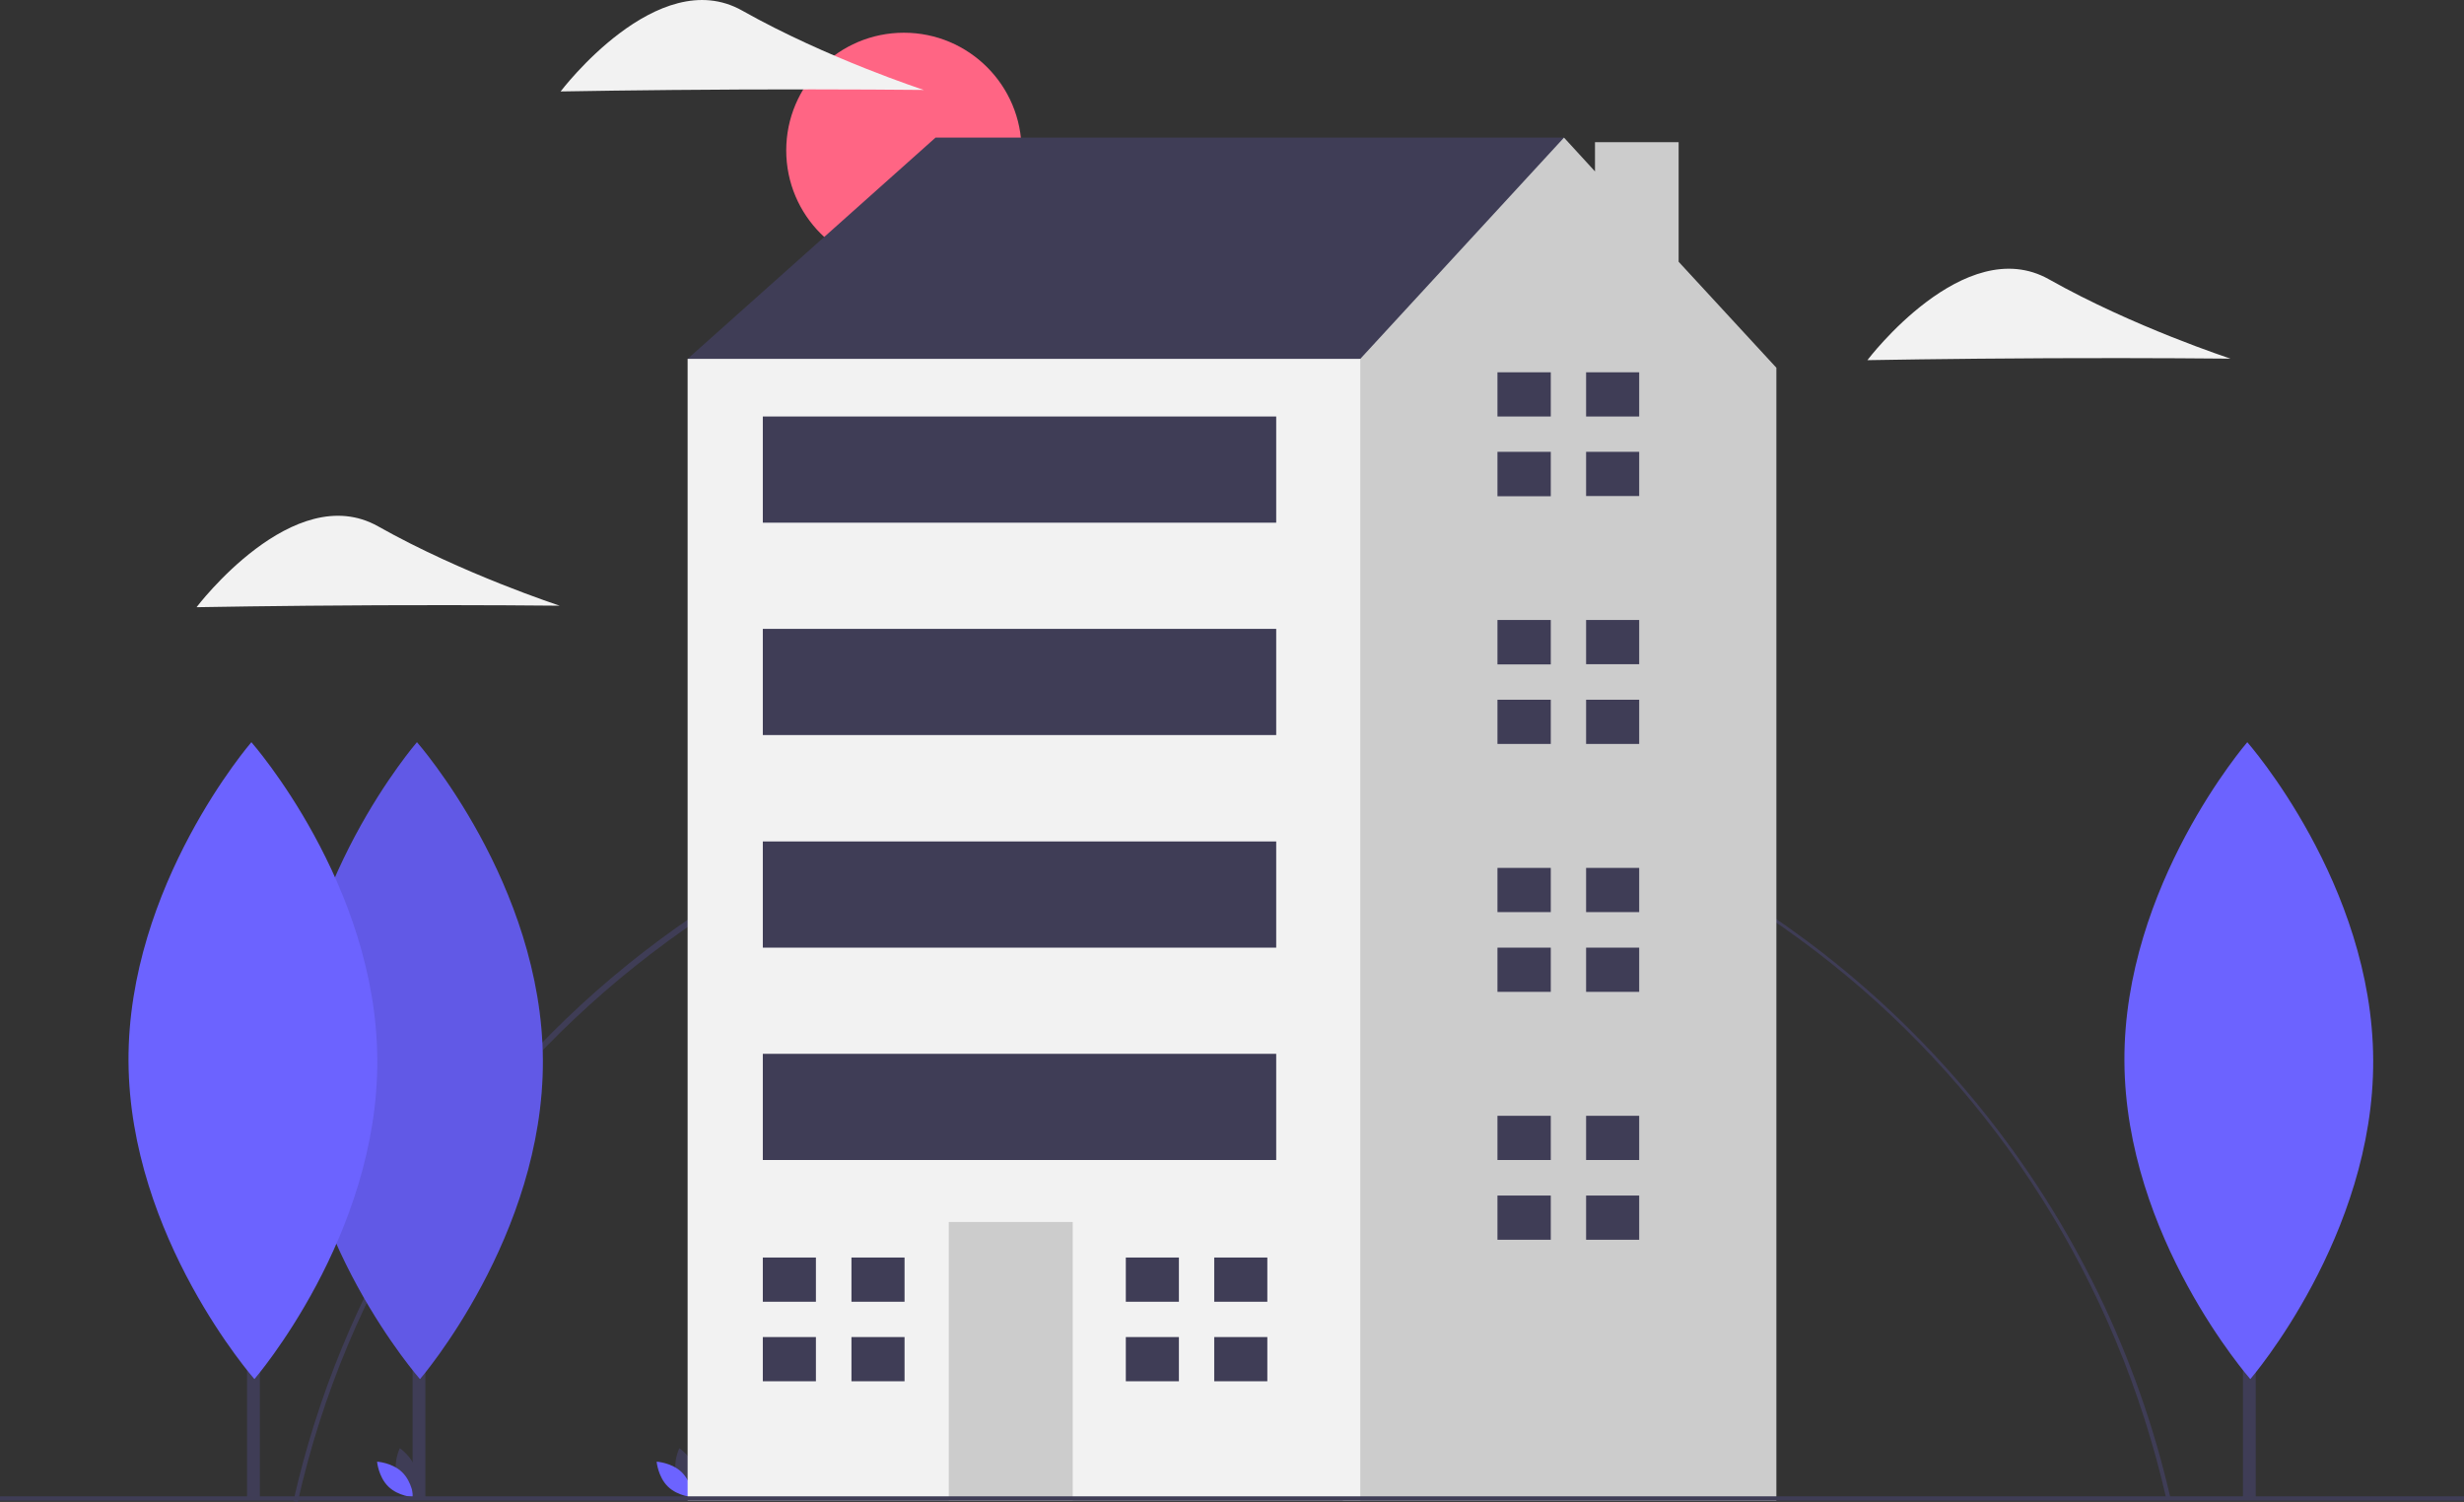 <?xml version="1.0" encoding="utf-8"?>
<!-- Generator: Adobe Illustrator 19.2.1, SVG Export Plug-In . SVG Version: 6.00 Build 0)  -->
<svg version="1.1" id="afdfd1e9-9b52-4ce3-aad9-0a68bb11f588"
	 xmlns="http://www.w3.org/2000/svg" xmlns:xlink="http://www.w3.org/1999/xlink" x="0px" y="0px" viewBox="0 0 1137 693.1"
	 style="enable-background:new 0 0 1137 693.1;" xml:space="preserve">
<rect x="0" y="0" width="1137" height="693.1" fill="#333333" stroke="none"/>
<style type="text/css">
	.st0{fill:#3F3D56;}
	.st1{fill:#FF6584;}
	.st2{fill:#6C63FF;}
	.st3{fill:#CCCCCC;}
	.st4{fill:#F2F2F2;}
	.st5{opacity:0.1;enable-background:new    ;}
</style>
<title>coming home</title>
<path class="st0" d="M137.4,693.1l-2-0.4c21.8-96.8,76.4-184.6,154-247.4C480.1,291.1,759.8,320.6,914,511.4
	c42.5,52.6,72.5,114.2,87.6,180.1l-1.9,0.4c-46.1-202.2-223.3-343.4-431-343.4C363.7,348.5,182.3,493.4,137.4,693.1z"/>
<circle class="st1" cx="417.1" cy="69.4" r="54.3">
	<animateTransform attributeName="transform"
		attributeType="XML"
		type="translate"
		values="0 0;0 40;0 0"
		dur="2s"
		repeatCount="indefinite"/>
	</circle>
<path class="st0" d="M183.1,680.8c1.7,6.3,7.5,10.1,7.5,10.1s3.1-6.3,1.4-12.5s-7.5-10.1-7.5-10.1S181.4,674.5,183.1,680.8z"/>
<path class="st2" d="M185.6,679.4c4.6,4.5,5.2,11.5,5.2,11.5s-7-0.4-11.6-4.9s-5.2-11.5-5.2-11.5S181,674.9,185.6,679.4z"/>
<path class="st0" d="M312.1,680.8c1.7,6.3,7.5,10.1,7.5,10.1s3.1-6.3,1.4-12.5s-7.5-10.1-7.5-10.1S310.4,674.5,312.1,680.8z"/>
<path class="st2" d="M314.6,679.4c4.6,4.5,5.2,11.5,5.2,11.5s-7-0.4-11.6-4.9s-5.2-11.5-5.2-11.5S310,674.9,314.6,679.4z"/>
<polygon class="st0" points="337.7,182 317.3,165.6 431.7,63.5 721.7,63.5 721.7,153.4 533.8,280 "/>
<polygon class="st3" points="774.6,120.8 774.6,65.6 736,65.6 736,79.1 721.7,63.5 627.7,165.6 591,190.2 534,606.6 619.9,692.6
	819.7,692.6 819.7,169.7 "/>
<rect x="317.3" y="165.6" class="st4" width="310.4" height="526.9"/>
<rect x="437.8" y="563.9" class="st3" width="57.2" height="128.7"/>
<polygon class="st0" points="376.5,600.7 376.5,580.3 352,580.3 352,600.7 374.5,600.7 "/>
<polygon class="st0" points="374.5,617 352,617 352,637.4 376.5,637.4 376.5,617 "/>
<rect x="392.9" y="580.3" class="st0" width="24.5" height="20.4"/>
<rect x="392.9" y="617" class="st0" width="24.5" height="20.4"/>
<polygon class="st0" points="544,600.7 544,580.3 519.5,580.3 519.5,600.7 541.9,600.7 "/>
<polygon class="st0" points="541.9,617 519.5,617 519.5,637.4 544,637.4 544,617 "/>
<rect x="560.3" y="580.3" class="st0" width="24.5" height="20.4"/>
<rect x="560.3" y="617" class="st0" width="24.5" height="20.4"/>
<polygon class="st0" points="715.6,192.2 715.6,171.8 691,171.8 691,192.2 713.5,192.2 "/>
<polygon class="st0" points="713.5,208.5 691,208.5 691,229 715.6,229 715.6,208.5 "/>
<rect x="731.9" y="171.8" class="st0" width="24.5" height="20.4"/>
<rect x="731.9" y="208.5" class="st0" width="24.5" height="20.4"/>
<polygon class="st0" points="715.6,306.6 715.6,286.1 691,286.1 691,306.6 713.5,306.6 "/>
<polygon class="st0" points="713.5,322.9 691,322.9 691,343.3 715.6,343.3 715.6,322.9 "/>
<rect x="731.9" y="286.1" class="st0" width="24.5" height="20.4"/>
<rect x="731.9" y="322.9" class="st0" width="24.5" height="20.4"/>
<polygon class="st0" points="715.6,420.9 715.6,400.5 691,400.5 691,420.9 713.5,420.9 "/>
<polygon class="st0" points="713.5,437.3 691,437.3 691,457.7 715.6,457.7 715.6,437.3 "/>
<rect x="731.9" y="400.5" class="st0" width="24.5" height="20.4"/>
<rect x="731.9" y="437.3" class="st0" width="24.5" height="20.4"/>
<polygon class="st0" points="715.6,535.3 715.6,514.9 691,514.9 691,535.3 713.5,535.3 "/>
<polygon class="st0" points="713.5,551.7 691,551.7 691,572.1 715.6,572.1 715.6,551.7 "/>
<rect x="731.9" y="514.9" class="st0" width="24.5" height="20.4"/>
<rect x="731.9" y="551.7" class="st0" width="24.5" height="20.4"/>
<rect x="352" y="192.2" class="st0" width="236.9" height="49"/>
<rect x="352" y="290.2" class="st0" width="236.9" height="49"/>
<rect x="352" y="388.3" class="st0" width="236.9" height="49"/>
<rect x="352" y="486.3" class="st0" width="236.9" height="49"/>
<rect y="690.5" class="st0" width="1137" height="2"/>
<rect x="190.4" y="459.6" class="st0" width="5.9" height="232.1"/>
<path class="st2" d="M250.5,489.2c0.4,81.1-56.7,147.2-56.7,147.2s-57.7-65.5-58.1-146.7s56.7-147.2,56.7-147.2
	S250.1,408,250.5,489.2z"/>
<path class="st5" d="M250.5,489.2c0.4,81.1-56.7,147.2-56.7,147.2s-57.7-65.5-58.1-146.7s56.7-147.2,56.7-147.2
	S250.1,408,250.5,489.2z"/>
<rect x="114" y="459.6" class="st0" width="5.9" height="232.1"/>
<path class="st2" d="M174.1,489.2c0.4,81.1-56.7,147.2-56.7,147.2s-57.7-65.5-58.1-146.7s56.7-147.2,56.7-147.2
	S173.8,408,174.1,489.2z"/>
<path class="st4" d="M945.6,165.3c-46.3,0.2-83.9,0.9-83.9,0.9s44.8-59.3,83.8-37.3s83.8,36.6,83.8,36.6S991.8,165.1,945.6,165.3z">
	<animateTransform attributeName="transform"
		attributeType="XML"
		type="translate"
		values="0 0;70 0;0 0"
		dur="6s"
		repeatCount="indefinite"/>
	</path>
<path class="st4" d="M174.6,279.3c-46.3,0.2-83.9,0.9-83.9,0.9s44.8-59.3,83.8-37.3s83.8,36.6,83.8,36.6S220.8,279.1,174.6,279.3z">
	<animateTransform attributeName="transform"
		attributeType="XML"
		type="translate"
		values="0 0;70 0;0 0"
		dur="6s"
		repeatCount="indefinite"/>
	</path>
<path class="st4" d="M342.6,41.3c-46.3,0.2-83.9,0.9-83.9,0.9s44.8-59.3,83.8-37.3s83.8,36.6,83.8,36.6S388.8,41.1,342.6,41.3z">
	<animateTransform attributeName="transform"
		attributeType="XML"
		type="translate"
		values="0 0;-50 0;0 0"
		dur="6s"
		repeatCount="indefinite"/>
	</path>
<rect x="1035" y="459.6" class="st0" width="5.9" height="232.1"/>
<path class="st2" d="M1095.1,489.2c0.4,81.1-56.7,147.2-56.7,147.2s-57.7-65.5-58.1-146.7s56.7-147.2,56.7-147.2
	S1094.8,408,1095.1,489.2z"/>
</svg>
